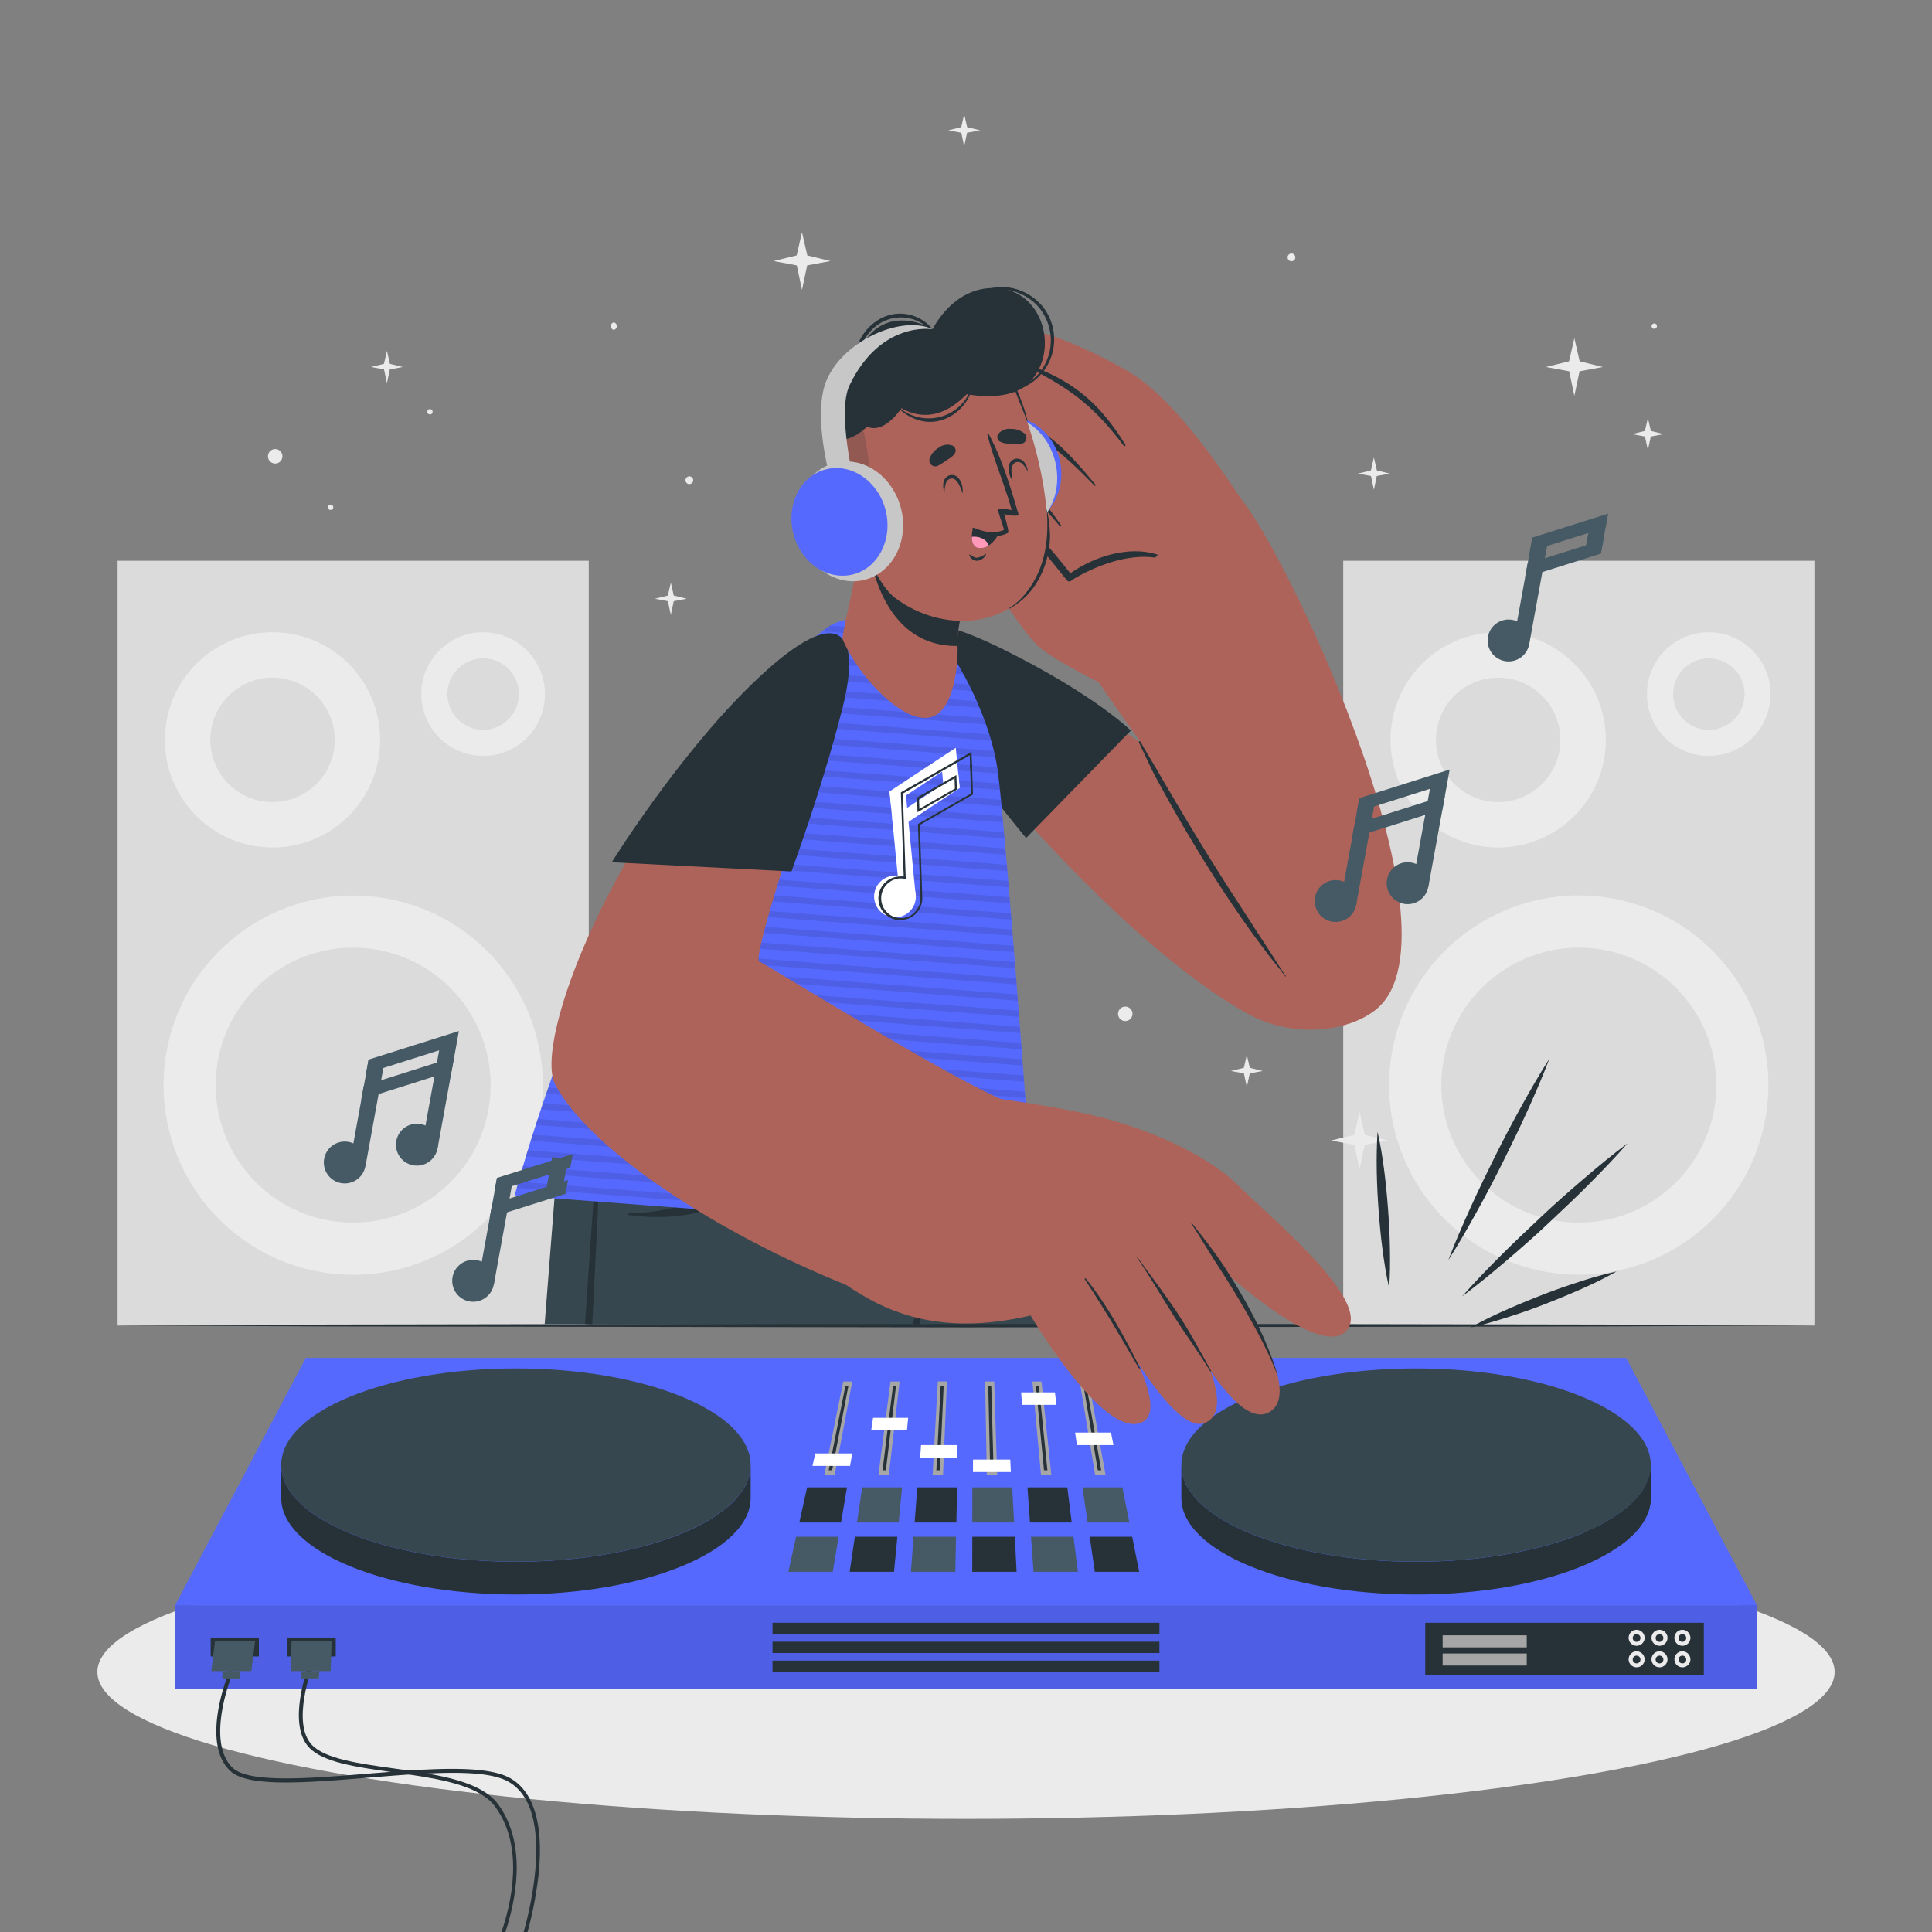 <svg xmlns="http://www.w3.org/2000/svg" viewBox="0 0 500 500"><rect x="0" y="0" width="500" height="500" fill="#808080" stroke="none"/><g id="freepik--background-complete--inject-138"><rect x="30.43" y="145.12" width="121.94" height="197.92" style="fill:#dbdbdb"></rect><circle cx="91.4" cy="280.83" r="49.07" transform="translate(-203 304.21) rotate(-76.51)" style="fill:#ebebeb"></circle><circle cx="91.4" cy="280.83" r="35.58" style="fill:#dbdbdb"></circle><circle cx="70.53" cy="191.48" r="27.86" style="fill:#ebebeb"></circle><circle cx="70.53" cy="191.48" r="16.1" style="fill:#dbdbdb"></circle><circle cx="125.03" cy="179.63" r="16" style="fill:#ebebeb"></circle><circle cx="125.03" cy="179.63" r="9.25" transform="translate(-72.26 274.36) rotate(-80.81)" style="fill:#dbdbdb"></circle><rect x="347.63" y="145.12" width="121.94" height="197.92" style="fill:#dbdbdb"></rect><circle cx="408.6" cy="280.83" r="49.07" transform="translate(39.72 612.12) rotate(-76.43)" style="fill:#ebebeb"></circle><circle cx="408.6" cy="280.83" r="35.58" style="fill:#dbdbdb"></circle><circle cx="387.73" cy="191.48" r="27.86" style="fill:#ebebeb"></circle><circle cx="387.73" cy="191.48" r="16.1" style="fill:#dbdbdb"></circle><circle cx="442.22" cy="179.63" r="16" style="fill:#ebebeb"></circle><circle cx="442.22" cy="179.63" r="9.25" transform="translate(191.88 586.02) rotate(-80.47)" style="fill:#dbdbdb"></circle><polygon points="359.22 295.17 353.2 296.28 351.85 302.63 350.5 296.28 344.48 295.16 350.48 293.7 351.85 287.7 353.22 293.7 359.22 295.17" style="fill:#ebebeb"></polygon><polygon points="414.81 94.98 408.79 96.09 407.44 102.44 406.1 96.09 400.07 94.98 406.07 93.51 407.44 87.52 408.81 93.51 414.81 94.98" style="fill:#ebebeb"></polygon><polygon points="214.92 67.56 208.9 68.68 207.55 75.03 206.21 68.68 200.19 67.56 206.18 66.1 207.55 60.1 208.93 66.1 214.92 67.56" style="fill:#ebebeb"></polygon><polygon points="430.59 112.35 427.22 112.97 426.47 116.52 425.72 112.97 422.35 112.35 425.7 111.53 426.47 108.18 427.24 111.53 430.59 112.35" style="fill:#ebebeb"></polygon><polygon points="104.25 94.98 100.89 95.6 100.14 99.15 99.38 95.6 96.02 94.98 99.37 94.16 100.14 90.81 100.9 94.16 104.25 94.98" style="fill:#ebebeb"></polygon><polygon points="177.72 154.95 174.36 155.58 173.61 159.13 172.85 155.58 169.49 154.95 172.84 154.13 173.61 150.78 174.37 154.13 177.72 154.95" style="fill:#ebebeb"></polygon><polygon points="253.65 33.73 250.28 34.35 249.53 37.9 248.78 34.35 245.41 33.73 248.77 32.91 249.53 29.56 250.3 32.91 253.65 33.73" style="fill:#ebebeb"></polygon><polygon points="326.79 277.17 323.43 277.79 322.68 281.34 321.92 277.79 318.56 277.17 321.91 276.35 322.68 273 323.44 276.35 326.79 277.17" style="fill:#ebebeb"></polygon><polygon points="359.68 122.57 356.31 123.19 355.56 126.74 354.81 123.19 351.44 122.57 354.79 121.75 355.56 118.4 356.33 121.75 359.68 122.57" style="fill:#ebebeb"></polygon><path d="M312,250.9a1,1,0,0,0,0,1.95A1,1,0,0,0,312,250.9Z" style="fill:#ebebeb"></path><path d="M334.23,65.61a1,1,0,0,0,0,2A1,1,0,0,0,334.23,65.61Z" style="fill:#ebebeb"></path><path d="M178.4,123.28a1,1,0,0,0,0,2A1,1,0,0,0,178.4,123.28Z" style="fill:#ebebeb"></path><path d="M158.85,83.43a1,1,0,0,0,0,1.95A1,1,0,0,0,158.85,83.43Z" style="fill:#ebebeb"></path><path d="M428.12,83.71a.69.69,0,0,0,0,1.38A.69.69,0,0,0,428.12,83.71Z" style="fill:#ebebeb"></path><path d="M111.27,105.88a.69.69,0,0,0,0,1.38A.69.69,0,0,0,111.27,105.88Z" style="fill:#ebebeb"></path><path d="M85.56,130.59a.69.69,0,0,0,0,1.38A.69.69,0,0,0,85.56,130.59Z" style="fill:#ebebeb"></path><path d="M291.22,260.51a1.87,1.87,0,0,0,0,3.74A1.87,1.87,0,0,0,291.22,260.51Z" style="fill:#ebebeb"></path><path d="M71.22,116.22a1.87,1.87,0,0,0,0,3.74A1.87,1.87,0,0,0,71.22,116.22Z" style="fill:#ebebeb"></path></g><g id="freepik--Shadow--inject-138"><ellipse cx="250" cy="432.7" rx="224.8" ry="38.02" style="fill:#ebebeb"></ellipse></g><g id="freepik--Table--inject-138"><polygon points="30.43 343.03 85.32 342.79 140.22 342.7 250 342.53 359.78 342.7 414.68 342.79 469.57 343.03 414.68 343.28 359.78 343.37 250 343.53 140.22 343.36 85.32 343.28 30.43 343.03" style="fill:#263238"></polygon></g><g id="freepik--Turntable--inject-138"><polygon points="454.67 415.41 45.33 415.41 79.15 351.42 420.85 351.42 454.67 415.41" style="fill:#5669FF"></polygon><rect x="45.33" y="415.41" width="409.33" height="21.67" style="fill:#5669FF"></rect><rect x="45.33" y="415.41" width="409.33" height="21.67" style="opacity:0.1"></rect><rect x="368.85" y="419.97" width="72.1" height="13.52" style="fill:#263238"></rect><path d="M437.48,423.91a2.07,2.07,0,1,1-2.07-2.12A2.1,2.1,0,0,1,437.48,423.91Z" style="fill:#ebebeb"></path><path d="M436.4,423.91a1,1,0,1,1-1-1A1,1,0,0,1,436.4,423.91Z" style="fill:#263238"></path><path d="M437.48,429.48a2.07,2.07,0,1,1-2.07-2.12A2.1,2.1,0,0,1,437.48,429.48Z" style="fill:#ebebeb"></path><path d="M436.4,429.48a1,1,0,1,1-1-1A1,1,0,0,1,436.4,429.48Z" style="fill:#263238"></path><path d="M431.55,423.91a2.07,2.07,0,1,1-2.06-2.12A2.09,2.09,0,0,1,431.55,423.91Z" style="fill:#ebebeb"></path><path d="M430.48,423.91a1,1,0,1,1-1-1A1,1,0,0,1,430.48,423.91Z" style="fill:#263238"></path><path d="M431.55,429.48a2.07,2.07,0,1,1-2.06-2.12A2.09,2.09,0,0,1,431.55,429.48Z" style="fill:#ebebeb"></path><path d="M430.48,429.48a1,1,0,1,1-1-1A1,1,0,0,1,430.48,429.48Z" style="fill:#263238"></path><path d="M425.63,423.91a2.07,2.07,0,1,1-2.07-2.12A2.1,2.1,0,0,1,425.63,423.91Z" style="fill:#ebebeb"></path><path d="M424.55,423.91a1,1,0,1,1-1-1A1,1,0,0,1,424.55,423.91Z" style="fill:#263238"></path><path d="M425.63,429.48a2.07,2.07,0,1,1-2.07-2.12A2.1,2.1,0,0,1,425.63,429.48Z" style="fill:#ebebeb"></path><path d="M424.55,429.48a1,1,0,1,1-1-1A1,1,0,0,1,424.55,429.48Z" style="fill:#263238"></path><rect x="373.35" y="423.22" width="21.77" height="3.12" style="fill:#a6a6a6"></rect><rect x="373.35" y="427.92" width="21.77" height="3.12" style="fill:#a6a6a6"></rect><rect x="199.93" y="419.97" width="100.13" height="2.93" style="fill:#263238"></rect><rect x="199.93" y="424.87" width="100.13" height="2.93" style="fill:#263238"></rect><rect x="199.93" y="429.77" width="100.13" height="2.93" style="fill:#263238"></rect><rect x="54.52" y="423.79" width="12.48" height="4.9" style="fill:#263238"></rect><rect x="74.41" y="423.79" width="12.48" height="4.9" style="fill:#263238"></rect><path d="M139.47,484.28A95.54,95.54,0,0,1,136.52,500h-1c2-7.07,8-32.45-4.13-39-4.07-2.21-11.94-2.45-21-2-1.53.07-3.1.16-4.69.26-3.48.23-7.07.53-10.62.82-16,1.31-31,2.54-35.54-1.8-7.78-7.48-.43-25.2-.11-26l.9.4c-.08.18-7.4,17.83-.12,24.83,4.2,4,19.75,2.77,34.79,1.53l6-.48c1.6-.12,3.18-.24,4.75-.34,11.09-.73,21.16-.81,26.12,1.88C138,463.43,140.62,471.79,139.47,484.28Z" style="fill:#263238"></path><path d="M130.79,500h-1c2.49-7.31,6-22.08-1.67-32.46-3.74-5.09-12.86-6.92-22.4-8.32l-4-.56-.74-.1c-9-1.27-17.48-2.53-21-6.32-5.75-6.1-.34-20.57-.11-21.19l.91.37c0,.14-5.42,14.48-.1,20.12,3.43,3.65,12.08,4.85,21.22,6.13l3.88.55c1.57.23,3.13.47,4.66.74,8,1.39,15.15,3.44,18.49,8C136.65,477.52,133.32,492.41,130.79,500Z" style="fill:#263238"></path><polygon points="65.05 432.48 54.68 432.48 55.65 424.65 66.03 424.65 65.05 432.48" style="fill:#455a64"></polygon><rect x="57.55" y="432.48" width="4.62" height="1.9" style="fill:#455a64"></rect><polygon points="85.56 432.48 75.18 432.48 75.47 424.65 85.84 424.65 85.56 432.48" style="fill:#455a64"></polygon><polygon points="82.48 434.38 77.86 434.38 78.06 432.48 82.68 432.48 82.48 434.38" style="fill:#455a64"></polygon><path d="M188.83,379.31a11.87,11.87,0,0,1-3,7.44,25.22,25.22,0,0,1-6.11,5.22,57.49,57.49,0,0,1-14.68,6.31,113.42,113.42,0,0,1-31.57,4.14A115.27,115.27,0,0,1,102,398.25,57.94,57.94,0,0,1,87.27,392a25.27,25.27,0,0,1-6.13-5.21,10.87,10.87,0,0,1,0-14.93,25.28,25.28,0,0,1,6.12-5.23,57.22,57.22,0,0,1,14.7-6.31,115.81,115.81,0,0,1,31.58-4.13,114.26,114.26,0,0,1,31.58,4.16,57.82,57.82,0,0,1,14.68,6.32,25.17,25.17,0,0,1,6.1,5.22A11.87,11.87,0,0,1,188.83,379.31Zm0,0a11.81,11.81,0,0,0-3-7.4,25.24,25.24,0,0,0-6.11-5.18,57.44,57.44,0,0,0-14.68-6.24,101.25,101.25,0,0,0-15.63-3.11,134,134,0,0,0-15.9-1,115.74,115.74,0,0,0-31.52,4.1,58,58,0,0,0-14.66,6.25A25,25,0,0,0,81.25,372a10.73,10.73,0,0,0,0,14.74,25.26,25.26,0,0,0,6.09,5.2A56.35,56.35,0,0,0,102,398.16a115.53,115.53,0,0,0,31.54,4.08,134,134,0,0,0,15.9-1,101.61,101.61,0,0,0,15.64-3.11,57.52,57.52,0,0,0,14.67-6.24,25.29,25.29,0,0,0,6.11-5.19A11.81,11.81,0,0,0,188.8,379.31Z" style="fill:#455a64"></path><path d="M82.18,378.35a10.39,10.39,0,0,1,2.89-6.73A24.62,24.62,0,0,1,90.85,367a57,57,0,0,1,13.63-5.47,111.15,111.15,0,0,1,29-3.58,113.34,113.34,0,0,1,29,3.61A58.15,58.15,0,0,1,176.2,367a24.58,24.58,0,0,1,5.8,4.57,9.32,9.32,0,0,1,0,13.53,24.5,24.5,0,0,1-5.8,4.6,56.24,56.24,0,0,1-13.64,5.46,113.51,113.51,0,0,1-29.06,3.57,111.61,111.61,0,0,1-29-3.61,56.6,56.6,0,0,1-13.63-5.47,24.57,24.57,0,0,1-5.78-4.58A10.42,10.42,0,0,1,82.18,378.35Zm0,0a10.28,10.28,0,0,0,2.9,6.7,24.3,24.3,0,0,0,5.79,4.55A56.14,56.14,0,0,0,104.52,395a114.78,114.78,0,0,0,29,3.51,113,113,0,0,0,29-3.54,57,57,0,0,0,13.6-5.41,24.41,24.41,0,0,0,5.77-4.54,9.15,9.15,0,0,0,0-13.33,24.69,24.69,0,0,0-5.76-4.57,55.94,55.94,0,0,0-13.61-5.43,113.59,113.59,0,0,0-29-3.51,115.85,115.85,0,0,0-29,3.53,56.67,56.67,0,0,0-13.61,5.4,24.56,24.56,0,0,0-5.79,4.55A10.28,10.28,0,0,0,82.21,378.35Z" style="fill:#455a64"></path><path d="M181.46,377.93a9.17,9.17,0,0,1-2.83,6.14,23.59,23.59,0,0,1-5.49,4.06,55.81,55.81,0,0,1-12.71,4.81,109,109,0,0,1-26.91,3.13,111.35,111.35,0,0,1-26.9-3.16,57.09,57.09,0,0,1-12.72-4.77,23.62,23.62,0,0,1-5.51-4,8.12,8.12,0,0,1,0-12.36,23.44,23.44,0,0,1,5.5-4.06,55.47,55.47,0,0,1,12.73-4.8,111.39,111.39,0,0,1,26.91-3.12,109.42,109.42,0,0,1,26.91,3.16,55.81,55.81,0,0,1,12.71,4.81,23.38,23.38,0,0,1,5.49,4.06A9.17,9.17,0,0,1,181.46,377.93Zm0,0a9.06,9.06,0,0,0-2.84-6.1,23.26,23.26,0,0,0-5.49-4,55.58,55.58,0,0,0-12.71-4.73A113.55,113.55,0,0,0,133.52,360a111.52,111.52,0,0,0-26.86,3.09A56.61,56.61,0,0,0,94,367.85a23.39,23.39,0,0,0-5.47,4,8,8,0,0,0,0,12.14,23.47,23.47,0,0,0,5.47,4,54.62,54.62,0,0,0,12.69,4.77,111.15,111.15,0,0,0,26.88,3.06,114.24,114.24,0,0,0,26.88-3.08,56.18,56.18,0,0,0,12.7-4.74,23.5,23.5,0,0,0,5.49-4A9.11,9.11,0,0,0,181.43,377.93Z" style="fill:#455a64"></path><path d="M89.77,377.28a7.73,7.73,0,0,1,2.74-5.44,21.79,21.79,0,0,1,5.1-3.47,54,54,0,0,1,11.58-4.07,104.85,104.85,0,0,1,24.33-2.64,107.18,107.18,0,0,1,24.34,2.67,55,55,0,0,1,11.58,4,21.82,21.82,0,0,1,5.12,3.45,7.84,7.84,0,0,1,2.78,5.47,6.21,6.21,0,0,1-.83,3,10.93,10.93,0,0,1-1.93,2.45,21.9,21.9,0,0,1-5.12,3.47,53,53,0,0,1-11.59,4.06,108.44,108.44,0,0,1-24.35,2.63,105.51,105.51,0,0,1-24.34-2.67,53.57,53.57,0,0,1-11.57-4.07,21.79,21.79,0,0,1-5.1-3.47A7.72,7.72,0,0,1,89.77,377.28Zm0,0a7.74,7.74,0,0,0,2.76,5.39,21.57,21.57,0,0,0,5.09,3.43,53.45,53.45,0,0,0,11.58,4,109.77,109.77,0,0,0,24.3,2.57,107.34,107.34,0,0,0,24.3-2.6,54.62,54.62,0,0,0,11.56-4,21.78,21.78,0,0,0,5.08-3.42,6.65,6.65,0,0,0,0-10.73,21.76,21.76,0,0,0-5.08-3.44,52.08,52.08,0,0,0-11.57-4,107.4,107.4,0,0,0-24.31-2.57,110.93,110.93,0,0,0-24.3,2.59,53.48,53.48,0,0,0-11.58,4,21.83,21.83,0,0,0-5.1,3.43A7.77,7.77,0,0,0,89.79,377.28Z" style="fill:#455a64"></path><path d="M172,377.28a6.84,6.84,0,0,1-2.41,4.78,18.84,18.84,0,0,1-4.48,3,46.84,46.84,0,0,1-10.18,3.58A91.65,91.65,0,0,1,133.52,391a94.34,94.34,0,0,1-21.38-2.35A48.67,48.67,0,0,1,102,385.11a19.12,19.12,0,0,1-4.5-3,6,6,0,0,1,0-9.63,18.94,18.94,0,0,1,4.49-3.05,46.55,46.55,0,0,1,10.19-3.57,94.61,94.61,0,0,1,21.4-2.32,92.69,92.69,0,0,1,21.39,2.35,47.4,47.4,0,0,1,10.18,3.59,18.84,18.84,0,0,1,4.48,3A6.85,6.85,0,0,1,172,377.28Zm0,0a6.81,6.81,0,0,0-2.42-4.75,19.33,19.33,0,0,0-4.48-3A46.9,46.9,0,0,0,154.88,366a97.06,97.06,0,0,0-21.36-2.25,94.15,94.15,0,0,0-21.35,2.29A47.49,47.49,0,0,0,102,369.57a19.06,19.06,0,0,0-4.47,3,5.82,5.82,0,0,0,0,9.41,18.78,18.78,0,0,0,4.46,3,45.71,45.71,0,0,0,10.16,3.55,94.71,94.71,0,0,0,21.36,2.25,97.7,97.7,0,0,0,21.36-2.28A46.9,46.9,0,0,0,165.05,385a19.33,19.33,0,0,0,4.48-3A6.77,6.77,0,0,0,172,377.28Z" style="fill:#455a64"></path><path d="M99.81,376.93a6,6,0,0,1,2.1-4.2,17.15,17.15,0,0,1,3.93-2.67,41,41,0,0,1,8.93-3.14,80,80,0,0,1,18.75-2.05,83.28,83.28,0,0,1,18.75,2.07,43.06,43.06,0,0,1,8.94,3.11,16.55,16.55,0,0,1,3.94,2.66,5.25,5.25,0,0,1,0,8.46,16.93,16.93,0,0,1-3.94,2.68,41.26,41.26,0,0,1-8.94,3.13,83.47,83.47,0,0,1-18.77,2A81.17,81.17,0,0,1,114.76,387a42.24,42.24,0,0,1-8.92-3.15,16.88,16.88,0,0,1-3.93-2.68A6,6,0,0,1,99.81,376.93Zm0,0a5.94,5.94,0,0,0,2.12,4.15,16.71,16.71,0,0,0,3.93,2.64,40.92,40.92,0,0,0,8.92,3.07,85.42,85.42,0,0,0,18.72,2,83.53,83.53,0,0,0,18.72-2,41.9,41.9,0,0,0,8.9-3.09,16.42,16.42,0,0,0,3.92-2.63,5.1,5.1,0,0,0,0-8.24,16.57,16.57,0,0,0-3.91-2.66,40.26,40.26,0,0,0-8.91-3.11,83.65,83.65,0,0,0-18.73-2,86.67,86.67,0,0,0-18.72,2,41,41,0,0,0-8.92,3.08,16.67,16.67,0,0,0-3.93,2.63A6,6,0,0,0,99.83,376.93Z" style="fill:#455a64"></path><path d="M133.55,375.6,92.11,360.91a99.63,99.63,0,0,1,20.61-5.2Z" style="fill:#fff;opacity:0.1"></path><path d="M133.55,375.6l-59.14-2.17a20.15,20.15,0,0,1,4.87-5.49Z" style="fill:#fff;opacity:0.2"></path><path d="M191,387.29c-4.32,5.18-12.67,9.59-23.5,12.6h0L133.55,375.6Z" style="fill:#fff;opacity:0.1"></path><ellipse cx="133.52" cy="376.46" rx="24.81" ry="10.62" style="fill:#5669FF"></ellipse><path d="M135.44,376.46h-3.83v-4.55a1.92,1.92,0,0,1,1.91-1.92h0a1.92,1.92,0,0,1,1.92,1.92Z" style="fill:#ebebeb"></path><path d="M421.77,379.31a11.86,11.86,0,0,1-2.94,7.44,25.22,25.22,0,0,1-6.11,5.22A57.64,57.64,0,0,1,398,398.28a113.42,113.42,0,0,1-31.57,4.14,115.27,115.27,0,0,1-31.56-4.17,58.16,58.16,0,0,1-14.7-6.27,25.66,25.66,0,0,1-6.13-5.21,10.88,10.88,0,0,1,0-14.93,25.09,25.09,0,0,1,6.12-5.23,56.92,56.92,0,0,1,14.7-6.31,115.81,115.81,0,0,1,31.58-4.13A114.19,114.19,0,0,1,398,360.33a57.51,57.51,0,0,1,14.68,6.32,25.22,25.22,0,0,1,6.11,5.22A11.86,11.86,0,0,1,421.77,379.31Zm0,0a11.81,11.81,0,0,0-3-7.4,25.24,25.24,0,0,0-6.11-5.18A57.59,57.59,0,0,0,398,360.49a101.72,101.72,0,0,0-15.63-3.11,134.1,134.1,0,0,0-15.9-1,115.74,115.74,0,0,0-31.52,4.1,58,58,0,0,0-14.66,6.25A25,25,0,0,0,314.2,372a10.71,10.71,0,0,0,0,14.74,25.26,25.26,0,0,0,6.09,5.2,56.07,56.07,0,0,0,14.66,6.27,115.48,115.48,0,0,0,31.54,4.08,134.13,134.13,0,0,0,15.9-1A101.25,101.25,0,0,0,398,398.14a57.44,57.44,0,0,0,14.68-6.24,25.29,25.29,0,0,0,6.11-5.19A11.81,11.81,0,0,0,421.75,379.31Z" style="fill:#455a64"></path><path d="M315.13,378.35a10.34,10.34,0,0,1,2.89-6.73A24.62,24.62,0,0,1,323.8,367a57,57,0,0,1,13.63-5.47,111.15,111.15,0,0,1,29-3.58,113.34,113.34,0,0,1,29,3.61A57.91,57.91,0,0,1,409.14,367a24.43,24.43,0,0,1,5.81,4.57,9.31,9.31,0,0,1,0,13.53,24.45,24.45,0,0,1-5.79,4.6,56.4,56.4,0,0,1-13.64,5.46,113.57,113.57,0,0,1-29.06,3.57,111.73,111.73,0,0,1-29.05-3.61,56.69,56.69,0,0,1-13.62-5.47,24.57,24.57,0,0,1-5.78-4.58A10.37,10.37,0,0,1,315.13,378.35Zm0,0a10.34,10.34,0,0,0,2.91,6.7,24.45,24.45,0,0,0,5.78,4.55A56.46,56.46,0,0,0,337.46,395a114.92,114.92,0,0,0,29,3.51,113,113,0,0,0,29-3.54,57,57,0,0,0,13.6-5.41,24.41,24.41,0,0,0,5.77-4.54,9.17,9.17,0,0,0,0-13.33,24.53,24.53,0,0,0-5.77-4.57,55.71,55.71,0,0,0-13.6-5.43,113.59,113.59,0,0,0-29-3.51,115.85,115.85,0,0,0-29,3.53,56.9,56.9,0,0,0-13.62,5.4,24.71,24.71,0,0,0-5.78,4.55A10.34,10.34,0,0,0,315.15,378.35Z" style="fill:#455a64"></path><path d="M414.4,377.93a9.08,9.08,0,0,1-2.83,6.14,23.18,23.18,0,0,1-5.49,4.06,55.73,55.73,0,0,1-12.7,4.81,109,109,0,0,1-26.91,3.13,111.35,111.35,0,0,1-26.9-3.16,56.9,56.9,0,0,1-12.72-4.77,23.41,23.41,0,0,1-5.51-4,8.12,8.12,0,0,1,0-12.36,23.44,23.44,0,0,1,5.5-4.06,55.57,55.57,0,0,1,12.72-4.8,111.53,111.53,0,0,1,26.92-3.12,109.48,109.48,0,0,1,26.91,3.16,55.56,55.56,0,0,1,12.7,4.81,23.18,23.18,0,0,1,5.49,4.06A9.08,9.08,0,0,1,414.4,377.93Zm0,0a9.06,9.06,0,0,0-2.84-6.1,23.32,23.32,0,0,0-5.5-4,55.33,55.33,0,0,0-12.7-4.73A113.55,113.55,0,0,0,366.47,360a111.4,111.4,0,0,0-26.86,3.09,56.43,56.43,0,0,0-12.69,4.75,23.19,23.19,0,0,0-5.47,4,7.94,7.94,0,0,0,0,12.14,23.27,23.27,0,0,0,5.47,4,54.45,54.45,0,0,0,12.69,4.77,111.15,111.15,0,0,0,26.88,3.06,114.1,114.1,0,0,0,26.87-3.08,56.08,56.08,0,0,0,12.71-4.74,23.71,23.71,0,0,0,5.49-4A9.11,9.11,0,0,0,414.38,377.93Z" style="fill:#455a64"></path><path d="M322.72,377.28a7.73,7.73,0,0,1,2.74-5.44,21.73,21.73,0,0,1,5.09-3.47,54.39,54.39,0,0,1,11.58-4.07,104.94,104.94,0,0,1,24.34-2.64,107.1,107.1,0,0,1,24.33,2.67,54.91,54.91,0,0,1,11.59,4,21.82,21.82,0,0,1,5.12,3.45,7.87,7.87,0,0,1,2.78,5.47,6.32,6.32,0,0,1-.83,3,10.69,10.69,0,0,1-1.94,2.45,21.84,21.84,0,0,1-5.11,3.47,53.36,53.36,0,0,1-11.59,4.06,108.44,108.44,0,0,1-24.35,2.63,105.51,105.51,0,0,1-24.34-2.67,53.65,53.65,0,0,1-11.58-4.07,21.73,21.73,0,0,1-5.09-3.47A7.72,7.72,0,0,1,322.72,377.28Zm0,0a7.76,7.76,0,0,0,2.75,5.39,21.63,21.63,0,0,0,5.1,3.43,53.45,53.45,0,0,0,11.58,4,109.7,109.7,0,0,0,24.3,2.57,107.34,107.34,0,0,0,24.3-2.6,54.62,54.62,0,0,0,11.56-4,22,22,0,0,0,5.08-3.42,6.64,6.64,0,0,0,0-10.73,21.49,21.49,0,0,0-5.07-3.44,52.43,52.43,0,0,0-11.57-4,107.46,107.46,0,0,0-24.31-2.57,111,111,0,0,0-24.31,2.59,53.4,53.4,0,0,0-11.57,4,21.63,21.63,0,0,0-5.1,3.43A7.73,7.73,0,0,0,322.74,377.28Z" style="fill:#455a64"></path><path d="M404.92,377.28a6.8,6.8,0,0,1-2.4,4.78,19,19,0,0,1-4.48,3,46.84,46.84,0,0,1-10.18,3.58A91.65,91.65,0,0,1,366.47,391a94.34,94.34,0,0,1-21.38-2.35,48.67,48.67,0,0,1-10.19-3.55,19.12,19.12,0,0,1-4.5-3,6,6,0,0,1,0-9.63,19.2,19.2,0,0,1,4.5-3.05,46.37,46.37,0,0,1,10.19-3.57,94.55,94.55,0,0,1,21.4-2.32,92.75,92.75,0,0,1,21.39,2.35A47.4,47.4,0,0,1,398,369.45a18.84,18.84,0,0,1,4.48,3A6.8,6.8,0,0,1,404.92,377.28Zm0,0a6.81,6.81,0,0,0-2.42-4.75,19.33,19.33,0,0,0-4.48-3A47.08,47.08,0,0,0,387.83,366a97.06,97.06,0,0,0-21.36-2.25,94,94,0,0,0-21.35,2.29A47.3,47.3,0,0,0,335,369.57a19.06,19.06,0,0,0-4.47,3,5.83,5.83,0,0,0,0,9.41,18.84,18.84,0,0,0,4.47,3,45.71,45.71,0,0,0,10.16,3.55,94.71,94.71,0,0,0,21.36,2.25,97.7,97.7,0,0,0,21.36-2.28A47.08,47.08,0,0,0,398,385a19.33,19.33,0,0,0,4.48-3A6.81,6.81,0,0,0,404.9,377.28Z" style="fill:#455a64"></path><path d="M332.75,376.93a6,6,0,0,1,2.11-4.2,17.15,17.15,0,0,1,3.93-2.67,41.13,41.13,0,0,1,8.92-3.14,80,80,0,0,1,18.76-2.05,83.28,83.28,0,0,1,18.75,2.07,42.78,42.78,0,0,1,8.93,3.11,16.41,16.41,0,0,1,4,2.66,6,6,0,0,1,2.15,4.22,6.11,6.11,0,0,1-2.13,4.24,16.78,16.78,0,0,1-3.95,2.68,41.18,41.18,0,0,1-8.93,3.13,83.47,83.47,0,0,1-18.77,2A81.11,81.11,0,0,1,347.71,387a42.24,42.24,0,0,1-8.92-3.15,16.88,16.88,0,0,1-3.93-2.68A6,6,0,0,1,332.75,376.93Zm0,0a5.9,5.9,0,0,0,2.12,4.15,16.51,16.51,0,0,0,3.93,2.64,40.92,40.92,0,0,0,8.92,3.07,85.42,85.42,0,0,0,18.72,2,83.6,83.6,0,0,0,18.72-2,41.9,41.9,0,0,0,8.9-3.09A16.36,16.36,0,0,0,398,381a5.85,5.85,0,0,0,2.1-4.11A5.93,5.93,0,0,0,398,372.8a17,17,0,0,0-3.91-2.66A40.26,40.26,0,0,0,385.2,367a83.71,83.71,0,0,0-18.73-2,86.61,86.61,0,0,0-18.72,2,41,41,0,0,0-8.92,3.08,16.47,16.47,0,0,0-3.93,2.63A5.94,5.94,0,0,0,332.78,376.93Z" style="fill:#455a64"></path><path d="M366.48,374.44l-59,10.66,0-.07a3.47,3.47,0,0,1-.21-.37c-.18-.33-.35-.66-.5-1a11.75,11.75,0,0,1-.67-2c0-.16-.08-.32-.11-.49a1.16,1.16,0,0,1,0-.18c0-.15,0-.29-.06-.44a9.8,9.8,0,0,1-.09-1.33v0c0-3.35,1.6-6.54,4.5-9.46Z" style="fill:#fff;opacity:0.1"></path><path d="M368.38,376.46l42.33,19.83c-.47.21-1,.42-1.46.62l-1.34.53-1.28.48c-.5.18-1,.36-1.52.53l-.68.23-1.07.34-.54.17c-.88.27-1.78.53-2.68.78l-1.68.44h0Z" style="fill:#fff;opacity:0.1"></path><path d="M391.84,401.88l-1.72.31-1.38.23-.89.14-1.36.2h0l-20-28.32Z" style="fill:#fff;opacity:0.2"></path><path d="M422.31,369.34l-52.39,3.89c.87-.8,20.68-8.62,33.84-13.77C411.82,362.05,418.24,365.44,422.31,369.34Z" style="fill:#fff;opacity:0.1"></path><ellipse cx="366.47" cy="376.46" rx="24.81" ry="10.62" style="fill:#5669FF"></ellipse><path d="M368.38,376.46h-3.82v-4.55a1.91,1.91,0,0,1,1.91-1.92h0a1.91,1.91,0,0,1,1.91,1.92Z" style="fill:#ebebeb"></path><polygon points="215.51 406.79 204.03 406.79 206.04 397.7 217.04 397.7 215.51 406.79" style="fill:#455a64"></polygon><polygon points="231.37 406.79 219.89 406.79 221.24 397.7 232.24 397.7 231.37 406.79" style="fill:#263238"></polygon><polygon points="247.23 406.79 235.75 406.79 236.43 397.7 247.43 397.7 247.23 406.79" style="fill:#455a64"></polygon><polygon points="263.1 406.79 251.62 406.79 251.63 397.7 262.63 397.7 263.1 406.79" style="fill:#263238"></polygon><polygon points="278.96 406.79 267.48 406.79 266.82 397.7 277.82 397.7 278.96 406.79" style="fill:#455a64"></polygon><polygon points="294.82 406.79 283.34 406.79 282.02 397.7 293.01 397.7 294.82 406.79" style="fill:#263238"></polygon><polygon points="217.66 394.03 206.86 394.03 208.88 384.94 219.2 384.94 217.66 394.03" style="fill:#263238"></polygon><polygon points="232.59 394.03 221.79 394.03 223.14 384.94 233.45 384.94 232.59 394.03" style="fill:#455a64"></polygon><polygon points="247.51 394.03 236.71 394.03 237.39 384.94 247.71 384.94 247.51 394.03" style="fill:#263238"></polygon><polygon points="262.44 394.03 251.63 394.03 251.65 384.94 261.97 384.94 262.44 394.03" style="fill:#455a64"></polygon><polygon points="277.36 394.03 266.56 394.03 265.9 384.94 276.22 384.94 277.36 394.03" style="fill:#263238"></polygon><polygon points="292.28 394.03 281.48 394.03 280.16 384.94 290.48 384.94 292.28 394.03" style="fill:#455a64"></polygon><polygon points="216.04 381.64 213.35 381.64 218.23 357.53 220.57 357.53 216.04 381.64" style="fill:#a6a6a6"></polygon><polygon points="215.35 380.51 214.47 380.51 218.79 358.66 219.57 358.66 215.35 380.51" style="fill:#263238"></polygon><polygon points="220 379.38 210.27 379.38 210.99 376.15 220.54 376.15 220 379.38" style="fill:#fff"></polygon><polygon points="230.04 381.64 227.35 381.64 230.46 357.53 232.81 357.53 230.04 381.64" style="fill:#a6a6a6"></polygon><polygon points="229.27 380.51 228.4 380.51 231.11 358.66 231.89 358.66 229.27 380.51" style="fill:#263238"></polygon><polygon points="234.72 370.17 225.47 370.17 225.95 366.94 235.03 366.94 234.72 370.17" style="fill:#fff"></polygon><polygon points="244.06 381.62 241.37 381.62 242.71 357.52 245.06 357.52 244.06 381.62" style="fill:#a6a6a6"></polygon><polygon points="243.21 380.5 242.33 380.5 243.44 358.64 244.22 358.64 243.21 380.5" style="fill:#263238"></polygon><polygon points="247.74 377.22 238.13 377.22 238.37 373.99 247.81 373.99 247.74 377.22" style="fill:#fff"></polygon><polygon points="258.07 381.64 255.38 381.64 254.95 357.53 257.3 357.53 258.07 381.64" style="fill:#a6a6a6"></polygon><polygon points="257.14 380.51 256.26 380.51 255.76 358.66 256.54 358.66 257.14 380.51" style="fill:#263238"></polygon><polygon points="261.61 380.96 251.81 380.96 251.81 377.73 261.45 377.73 261.61 380.96" style="fill:#fff"></polygon><polygon points="272.08 381.64 269.4 381.64 267.19 357.53 269.54 357.53 272.08 381.64" style="fill:#a6a6a6"></polygon><polygon points="271.07 380.51 270.19 380.51 268.09 358.66 268.86 358.66 271.07 380.51" style="fill:#263238"></polygon><polygon points="273.41 363.58 264.51 363.58 264.27 360.35 273.01 360.35 273.41 363.58" style="fill:#fff"></polygon><polygon points="286.1 381.64 283.41 381.64 279.43 357.53 281.78 357.53 286.1 381.64" style="fill:#a6a6a6"></polygon><polygon points="285 380.51 284.12 380.51 280.41 358.66 281.19 358.66 285 380.51" style="fill:#263238"></polygon><polygon points="288.16 373.99 278.71 373.99 278.24 370.75 287.52 370.75 288.16 373.99" style="fill:#fff"></polygon><path d="M194.27,379.18v8.47c0,13.79-27.19,25-60.75,25s-60.74-11.18-60.74-25v-8.47c0,13.79,27.2,25,60.74,25S194.27,393,194.27,379.18Z" style="fill:#263238"></path><path d="M133.53,404.15c-33.55,0-60.75-11.17-60.75-25s27.2-25,60.75-25,60.74,11.18,60.74,25S167.07,404.15,133.53,404.15Z" style="fill:#37474f"></path><path d="M427.22,379.18v8.47c0,13.79-27.2,25-60.75,25s-60.74-11.18-60.74-25v-8.47c0,13.79,27.2,25,60.74,25S427.22,393,427.22,379.18Z" style="fill:#263238"></path><path d="M366.47,404.15c-33.55,0-60.74-11.17-60.74-25s27.19-25,60.74-25,60.75,11.18,60.75,25S400,404.15,366.47,404.15Z" style="fill:#37474f"></path><path d="M427.22,379.19v8.46c0,4.56-3,8.85-8.2,12.53l-8.31-3.89c.58-.25,1.14-.51,1.69-.77l.74-.35a40.09,40.09,0,0,0,7.43-4.62l.65-.54c.22-.18.43-.36.63-.55l.59-.56c.31-.29.6-.59.88-.9l.41-.46c.1-.11.2-.23.29-.35s.26-.31.38-.47.35-.47.51-.7.26-.38.38-.58l0,0,.34-.59c.11-.2.22-.4.32-.61a4.9,4.9,0,0,0,.24-.52,4.24,4.24,0,0,0,.29-.71c.08-.2.15-.41.22-.62s.1-.32.14-.48A10.62,10.62,0,0,0,427.22,379.19Z" style="fill:#263238"></path></g><g id="freepik--Character--inject-138"><path d="M271.59,342.67H192.68c-.65-2.54-1.28-5-1.91-7.5-.72-2.83-1.43-5.59-2.11-8.28-.15-.6-.31-1.2-.46-1.79q-.78-3.09-1.53-6c-.3-1.19-.6-2.36-.89-3.52s-.6-2.34-.89-3.47c-.08-.3-.15-.6-.23-.89l-.24-1c-.1-.4-.2-.78-.3-1.17h0c-.11-.41-.21-.81-.31-1.21-.2-.76-.39-1.51-.57-2.24-.28-1.08-.55-2.14-.81-3.17-.11-.45-.23-.9-.34-1.34-.19-.72-.37-1.42-.54-2.11-.12-.46-.23-.91-.34-1.35q-.71-2.72-1.3-5.1c-.11-.42-.21-.83-.32-1.23-.17-.69-.34-1.35-.5-2q-.17-.6-.3-1.17c-.35-1.36-.67-2.6-.94-3.69-.08-.29-.15-.57-.22-.84-.18-.72-.35-1.36-.49-1.93-.06-.23-.11-.45-.17-.65l-.16-.63c0-.14-.07-.28-.1-.4l-.14-.54q0-.13-.06-.24l-.18-.71h76.81s2.53,8.72,6.58,22.78c.82,2.86,1.71,5.95,2.66,9.23C265.07,319.89,268.21,330.83,271.59,342.67Z" style="fill:#37474f"></path><path d="M205.6,342.67h-2q-4.38-18.14-8.49-36.33-1-4.43-2-8.86l-.18-.83a.12.12,0,0,1,.23-.06c0,.09.05.18.08.27q1.33,4.75,2.65,9.53Q201,324.48,205.6,342.67Z" style="fill:#263238"></path><path d="M250.65,278.51l-3.39,17-2.78,13.92-4.73,23.72-.49,2.43-.81,4.05-.61,3.07H192.67c-.64-2.55-1.28-5.05-1.9-7.5-.72-2.83-1.43-5.59-2.11-8.28-.15-.6-.31-1.2-.46-1.79q-.78-3.09-1.53-6c-.3-1.19-.6-2.36-.89-3.52s-.6-2.34-.89-3.47c-.08-.3-.15-.6-.23-.89l-.24-1c-.1-.4-.2-.78-.3-1.17h0c-.11-.41-.21-.81-.31-1.21-.2-.76-.39-1.51-.57-2.24-.28-1.08-.55-2.14-.81-3.17-.12-.46-.23-.9-.34-1.34-.19-.72-.37-1.42-.54-2.11-.12-.46-.23-.91-.34-1.35q-.71-2.72-1.3-5.1c-.11-.42-.21-.83-.32-1.23-.17-.69-.34-1.35-.5-2q-.17-.6-.3-1.17c-.35-1.36-.67-2.6-.94-3.69-.08-.29-.15-.57-.22-.84-.18-.72-.35-1.36-.49-1.93-.06-.23-.11-.45-.17-.65l-.16-.63c0-.14-.07-.28-.1-.4l-.14-.54q0-.13-.06-.24l-.18-.71Z" style="fill:#263238"></path><path d="M250.66,278.48v0c0,.42-.32,5-1.06,12-.21,2-.46,4.28-.75,6.68-.45,3.79-1,8-1.7,12.39-1.18,7.71-2.72,16.12-4.72,24.34-.71,3-1.49,5.89-2.32,8.76l-99.15,0c1.17-15.11,2.24-28.78,3.09-39.55C145.24,288,146,278.51,146,278.51l89.94,0Z" style="fill:#37474f"></path><path d="M250.45,287.59c-.11,3.55-.26,7.09-.49,10.62-.24,3.83-.59,7.65-1.09,11.47,0,.14,0,.28-.05.42q-.7,5.37-1.61,10.71c-.57,3.32-1,6.9-2.46,10a9.75,9.75,0,0,1-2.32,3.13,6.85,6.85,0,0,1-3.17,1.64,3.83,3.83,0,0,1-.59.1h-.17a.22.22,0,0,1,.11.21c0,1.19,0,2.4-.14,3.58,0,.05,0,.1,0,.15-.12,1-.31,2-.5,3.07h-1.7s0,0,0-.06c.3-1.12.55-2.25.83-3.38s.68-2.28,1-3.45a.23.23,0,0,1,.08-.11,5.29,5.29,0,0,1-5.12-3.21,9.19,9.19,0,0,1-.08-4.66c.31-2,.61-4.06.92-6.09.58-3.73,1.33-7.42,2-11.13l.3-1.69c1.33-7.55,2.72-15.1,4.39-22.58.06-.31.13-.62.2-.93s.38-.15.36.05c-.05.5-.1,1-.16,1.51q-.44,4.31-1,8.58c-.48,3.35-.81,6.72-1.28,10.07-.16,1.14-.32,2.28-.49,3.42-.77,5.51-1.57,11-2.51,16.51-.44,2.55-2,7.12,1.64,7.91a3.74,3.74,0,0,0,2.49-.31,7.82,7.82,0,0,0,3.41-4.31,57.21,57.21,0,0,0,2-9.18q.9-5,1.6-10.09h0q.9-6.31,1.88-12.61.49-3.21,1-6.42l.48-3C250.12,287.32,250.45,287.38,250.45,287.59Z" style="fill:#263238"></path><path d="M162.7,314a50.12,50.12,0,0,0,12.24-1.65c1.84-.47,3.66-1.06,5.47-1.65a14.23,14.23,0,0,0,4.93-2.48c2.78-2.4,4.08-6.17,5.29-9.53a90.47,90.47,0,0,0,3.2-11.57c0-.19.33-.13.33.06a44.49,44.49,0,0,1-1.66,13.13c-1,3.63-2.34,7.67-5.27,10.21s-7.27,3.62-11.21,4.1a51.73,51.73,0,0,1-13.33-.18A.22.22,0,0,1,162.7,314Z" style="fill:#263238"></path><path d="M155.84,287.19q-.33,8.32-.7,16.66-.85,19.41-1.87,38.82h-1.86q1.28-19.46,2.69-38.88.61-8.31,1.26-16.61A.24.24,0,0,1,155.84,287.19Z" style="fill:#263238"></path><path d="M322.82,131.58c-2.09-2.88-16.33-26.18-29.47-34.59-7-4.46-27.49-14.56-30.73-10.66-3,3.56,2,7.7,2,7.7s-9.22-4.36-13.27.63S256,106.22,256,106.22s-9.79-3.79-13.48,1.47,6.17,10.41,6.17,10.41-8.79-3.89-10,1.73c-1.46,6.76,15.55,12.1,22.27,18.32,1.53,1.41,28.87,30.81,28.87,30.81Z" style="fill:#ad6359"></path><path d="M248.68,118.47c12.5,4,17.29,7.85,25.62,17.71.16.19.48,0,.33-.22-7.28-10.4-12.57-16.15-25.79-18.1C248.19,117.76,248.08,118.28,248.68,118.47Z" style="fill:#263238"></path><path d="M255.94,106.6c12.63,5.24,17.86,9.41,27.34,19.1.14.14.38-.08.26-.23C275,115.19,269.61,109.58,256.31,106,255.7,105.84,255.36,106.36,255.94,106.6Z" style="fill:#263238"></path><path d="M265.05,94.52c11.86,6,17.79,10.28,25.79,20.87a.25.25,0,0,0,.41-.27c-7.11-11.59-14.47-17.05-26-21C264.48,93.91,264.3,94.14,265.05,94.52Z" style="fill:#263238"></path><path d="M290.37,179.53s-14.87-7-20.72-11.5-21.5-29.35-16.32-33c6.68-4.75,18.53,7.81,23.53,14.72,0,0,15.44-11,25.9-3.84S290.37,179.53,290.37,179.53Z" style="fill:#ad6359"></path><path d="M255.59,134.29c9.22.06,15.2,9.56,20.55,15.9a.77.77,0,0,0,1.25-.06c6.78-4.18,17.56-8.11,25.27-4.76a.19.19,0,0,0,.18-.34c-7.78-4.71-18.69-1.72-25.82,3.34-5.39-6.59-11.8-15.85-21.43-14.16C255.53,134.22,255.53,134.29,255.59,134.29Z" style="fill:#263238"></path><path d="M241.17,182.65c12.28,17,50.18,62,81.51,79.58,12.18,6.86,26.67,4.64,33.56-1.08,24.32-20.19-26.69-125.73-36.48-133.44-5.29-4.16-42.63,38-36.13,47.83,2.66,4,11.46,16.38,11.46,16.38-.92.54-14.81-12.35-40.53-24C229.94,156.79,233.55,172.09,241.17,182.65Z" style="fill:#ad6359"></path><path d="M332.78,252.61c-1.35-1.9-2.57-3.9-3.82-5.87s-2.58-3.9-3.84-5.87c-2.48-3.91-5.06-7.76-7.55-11.67q-7.49-11.74-14.51-23.73-2-3.36-3.93-6.74c-1.32-2.29-2.75-4.51-4-6.81-.14-.25-.51,0-.38.23,1,2.1,2,4.25,3,6.34s2.16,4.15,3.28,6.2q3.35,6.09,6.91,12.06c4.75,8,9.76,15.78,15.13,23.36,1.5,2.13,3.1,4.2,4.65,6.3s3.34,4.15,4.93,6.28C332.71,252.76,332.84,252.69,332.78,252.61Z" style="fill:#263238"></path><path d="M292.66,189.07l-27.11,27.81s-14.68-17.62-26.6-35.5S231.28,154,259.52,168C283.21,179.71,292.66,189.07,292.66,189.07Z" style="fill:#263238"></path><path d="M267.73,319.55l-134.52-10.2s27.59-106.55,80.5-146.68c6.54-5,20.27-2.68,28.94,2.49,3.1,1.84,13.44,18.89,15.58,34.43S268.12,319.12,267.73,319.55Z" style="fill:#5669FF"></path><path d="M230.2,160.55l-7.82-.6A33,33,0,0,1,230.2,160.55Zm12.45,4.61c-.77-.46-1.57-.89-2.41-1.3l-25.39-1.94a11.21,11.21,0,0,0-1.14.75l-.93.72,30.57,2.33A4.15,4.15,0,0,0,242.65,165.16Zm2.95,3.28-35.7-2.73c-.58.48-1.16,1-1.73,1.49l38.6,3Q246.17,169.22,245.6,168.44Zm2.82,4.38-42.87-3.27c-.53.5-1.06,1-1.58,1.5l45.4,3.47C249.05,173.93,248.73,173.37,248.42,172.82Zm2.35,4.35-49.19-3.76c-.49.5-1,1-1.46,1.51l51.47,3.93C251.32,178.28,251,177.72,250.77,177.17Zm2,4.32L197.9,177.3c-.46.5-.92,1-1.37,1.52l57,4.35C253.29,182.6,253.05,182,252.81,181.49Zm1.75,4.31-60.1-4.59c-.44.5-.86,1-1.28,1.52l62,4.74C255,186.91,254.77,186.35,254.56,185.8Zm1.48,4.28-64.82-5c-.41.5-.81,1-1.21,1.53l66.53,5.08C256.38,191.18,256.21,190.63,256,190.08Zm1.18,4.26-69.06-5.27q-.58.77-1.14,1.53L257.59,196C257.48,195.44,257.36,194.89,257.22,194.34Zm1,5.25-.15-1L185.25,193l-1.09,1.54,74.15,5.66C258.28,200,258.26,199.78,258.23,199.59Zm.38,3.19L182.49,197c-.35.51-.7,1-1,1.54l77.34,5.91C258.73,203.84,258.67,203.29,258.61,202.78ZM259,207l-79.2-6-1,1.55,80.37,6.14C259.15,208.05,259.1,207.51,259,207Zm.41,4.21-82.15-6.28-1,1.55,83.26,6.36C259.55,212.26,259.5,211.72,259.45,211.19Zm.38,4.19-85-6.49-.93,1.56L260,217C259.93,216.46,259.88,215.92,259.83,215.38Zm.37,4.2-87.69-6.7c-.3.52-.6,1-.89,1.56l88.73,6.77Zm.37,4.2-90.32-6.9q-.45.78-.87,1.56l91.33,7C260.66,224.86,260.62,224.32,260.57,223.78Zm.36,4.19-92.88-7.09c-.28.52-.56,1-.83,1.56l93.85,7.17C261,229.06,261,228.51,260.93,228Zm.35,4.2-95.35-7.28-.81,1.56,96.3,7.35C261.37,233.25,261.32,232.71,261.28,232.17Zm.35,4.19-97.75-7.46-.78,1.56L261.76,238C261.72,237.45,261.67,236.9,261.63,236.36Zm.34,4.2L161.9,232.91c-.26.52-.51,1.05-.77,1.57l101,7.71C262.06,241.65,262,241.1,262,240.56Zm.34,4.19L160,236.94l-.73,1.56,103.21,7.89C262.4,245.84,262.35,245.3,262.31,244.75Zm.33,4.2-104.55-8-.72,1.57,105.4,8.05C262.73,250,262.69,249.49,262.64,249Zm.34,4.19L156.26,245l-.69,1.57,107.54,8.21C263.06,254.23,263,253.68,263,253.14Zm.33,4.2L154.5,249c-.23.52-.46,1-.68,1.56L263.43,259Zm.32,4.19-110.86-8.46-.66,1.57,111.65,8.52C263.72,262.62,263.67,262.07,263.63,261.53Zm.33,4.2L151.09,257.1c-.21.52-.42,1-.64,1.57l113.63,8.69Zm.32,4.19-114.82-8.77-.63,1.57,115.57,8.83Zm.31,4.19L147.87,265.2c-.21.52-.41,1.05-.61,1.57l117.46,9C264.68,275.2,264.64,274.66,264.59,274.11Zm.32,4.19-118.58-9.06c-.21.53-.41,1.06-.6,1.58L265,279.93C265,279.39,265,278.85,264.91,278.3Zm.32,4.19L144.81,273.3l-.57,1.58,121.11,9.25Zm.31,4.2-122.2-9.34c-.18.53-.37,1.06-.56,1.59l122.88,9.38Zm.31,4.19-123.94-9.46c-.18.54-.37,1.06-.54,1.58L266,292.51Zm.3,4.19-125.62-9.59c-.19.54-.37,1.06-.54,1.58l126.28,9.64Zm.31,4.19-127.29-9.71c-.18.53-.35,1.06-.52,1.58l127.92,9.77C266.53,300.36,266.49,299.82,266.46,299.26Zm.29,4.2-128.89-9.85q-.26.81-.51,1.59l129.52,9.89C266.83,304.56,266.79,304,266.75,303.46Zm.29,4.19-130.45-10c-.18.55-.34,1.07-.49,1.58l131.06,10C267.12,308.76,267.08,308.21,267,307.65Zm.28,4.19-132-10.08c-.17.56-.33,1.08-.47,1.58l132.54,10.13C267.39,313,267.36,312.41,267.32,311.84Zm.26,4.19L134.17,305.84c-.17.61-.32,1.14-.44,1.59l134,10.22C267.65,317.18,267.62,316.64,267.58,316Z" style="fill:#030402;opacity:0.1"></path><path d="M237,231.5a5.4,5.4,0,1,1-5.9-4.85A5.41,5.41,0,0,1,237,231.5Z" style="fill:#fff"></path><rect x="231.53" y="204.55" width="4.12" height="27.15" transform="translate(-20.01 23.62) rotate(-5.55)" style="fill:#fff"></rect><rect x="243.87" y="196.29" width="4.12" height="7.85" transform="translate(-18.21 24.73) rotate(-5.55)" style="fill:#fff"></rect><polygon points="247.71 197.14 230.58 208.43 230.23 204.82 247.35 193.53 247.71 197.14" style="fill:#fff"></polygon><polygon points="248.37 203.95 231.24 215.24 230.89 211.63 248.01 200.34 248.37 203.95" style="fill:#fff"></polygon><polygon points="251.11 199.03 251.09 198.71 251.06 197.66 251.56 197.64 251.61 198.88 251.11 199.03" style="fill:#263238"></polygon><path d="M233.08,238.14a5.65,5.65,0,0,1-.2-11.3,5,5,0,0,1,1,0l-.74-21.78,18.29-10.47.38,11-.13.11-13.62,7.8.63,18.74a5.64,5.64,0,0,1-5.45,5.85Zm0-10.81h-.2a5.15,5.15,0,0,0,.35,10.29,5.06,5.06,0,0,0,3.59-1.63,5.14,5.14,0,0,0,1.39-3.69l-.65-19.05,13.75-7.88-.35-9.9-17.3,9.91.75,22.12-.31-.07A5,5,0,0,0,233.1,227.33Zm4.37-17.13-.12-3.79,10.18-5.82.13,3.77Zm.39-3.5.09,2.65,9.2-5.27-.09-2.64Z" style="fill:#263238"></path><path d="M196.54,177.24c-37.81,37.94-58.74,92.47-52.82,103.52,9.23,17.2,42.71,38.75,75.51,51.87,6.56,2.62,48.84-44.7,41.77-47.38-14-5.33-63.57-36.25-64.48-36.38-1.94-.28,9.73-37.05,18-59.37C226.09,158.4,212.27,161.46,196.54,177.24Z" style="fill:#ad6359"></path><path d="M248.71,283s25,3.06,37.63,6.53c16.94,4.65,28.49,11.81,33.54,16.73,10.53,10.28,36.43,31.68,28.09,38.58-7.54,6.25-32.18-16.8-32.18-16.8s23.13,31.58,12.66,37.44S300.35,331,300.35,331s23,33,11.3,37.31c-8.88,3.27-26.91-32.39-26.91-32.39s19.61,28.49,10.62,32.25c-9.93,4.15-28.64-27.72-28.64-27.72-24.45,5.71-38.43-1.58-47.76-7.94C216.7,330.93,248.71,283,248.71,283Z" style="fill:#ad6359"></path><path d="M308.49,316.59c2.85,3.61,5.76,7.25,8.28,11.1s4.91,7.8,7.06,11.87c5.28,10,7,17.06,6.86,16.63-3.67-10.06-12.48-24-15-27.84s-4.84-7.82-7.36-11.67C308.27,316.59,308.42,316.51,308.49,316.59Z" style="fill:#263238"></path><path d="M294.41,325.44c3.44,4.77,7,9.38,10.26,14.3s5.84,9.83,8.71,14.94c.22.39-.06.38-.3,0-3.07-5-6.3-9.37-9.43-14.32s-6.07-10-9.36-14.85C294.24,325.44,294.35,325.37,294.41,325.44Z" style="fill:#263238"></path><path d="M281,330.87c5.63,7,10,15.07,14,23.06.21.4-.16.35-.39-.05-4.52-7.75-8-13.87-13.88-22.82C280.62,330.92,280.84,330.72,281,330.87Z" style="fill:#263238"></path><path d="M158.33,223.15l46.5,2.39s7.95-21.5,13.22-42.34-1.34-27.81-23.87-5.76C174.93,196.28,158.33,223.15,158.33,223.15Z" style="fill:#263238"></path><path d="M250.21,124.36c1.51,7.6,8.14,12.69,14.81,11.37s10.85-8.56,9.34-16.17-8.14-12.69-14.81-11.37S248.7,116.75,250.21,124.36Z" style="fill:#5669FF"></path><path d="M246.39,125.61c1.68,8.46,9.05,14.13,16.47,12.65s12.08-9.52,10.4-18-9.05-14.12-16.47-12.65S244.71,117.15,246.39,125.61Z" style="fill:#c7c7c7"></path><path d="M240.2,185.74c-7.22.95-18.23-11.07-22.12-20.29-.26-.63,1.3-6.85,2.84-14.5.92-4.64,1.83-9.83,2.32-14.63.1-1,29.34,10.38,29.34,10.38s-4,9.76-4.78,18.13a11,11,0,0,0,0,2,3.22,3.22,0,0,1,0,.33C248,171,247.18,184.82,240.2,185.74Z" style="fill:#ad6359"></path><path d="M244.71,167a18.73,18.73,0,0,0,3.1.16c0-.13,0-.24,0-.34a11,11,0,0,1,0-2c.8-8.36,4.78-18.11,4.78-18.11s-23.74-9.23-28.51-10.34C224.43,142,227,164.79,244.71,167Z" style="fill:#263238"></path><path d="M217.27,107.25c-2.29,11,6.18,41.32,14.4,47.5,11.92,9,30,8.27,37.3-5.74,7-13.58-4.69-52.92-13.74-58.4C241.89,82.55,220.64,91,217.27,107.25Z" style="fill:#ad6359"></path><path d="M233.88,158s0,0,0,0" style="fill:none;stroke:#f5a79e;stroke-linecap:round;stroke-linejoin:round;stroke-width:0px"></path><path d="M242.75,120.54a27.92,27.92,0,0,0,2.37-1.51c.9-.59,1.68-1,2.13-2a1.46,1.46,0,0,0-.63-1.66,3.62,3.62,0,0,0-3.61.46,5.26,5.26,0,0,0-2.44,2.91A1.55,1.55,0,0,0,242.75,120.54Z" style="fill:#263238"></path><path d="M264.25,114.85a26.36,26.36,0,0,1-2.81-.07,4.54,4.54,0,0,1-2.85-.62,1.45,1.45,0,0,1-.32-1.74A3.61,3.61,0,0,1,261.6,111a5.3,5.3,0,0,1,3.6,1.24A1.54,1.54,0,0,1,264.25,114.85Z" style="fill:#263238"></path><path d="M251,143.52c.61.37,1.26.92,2,.81a5.5,5.5,0,0,0,2.1-1c.06,0,.14,0,.11.08a2.83,2.83,0,0,1-2.36,1.73,2.25,2.25,0,0,1-2-1.45C250.8,143.55,251,143.47,251,143.52Z" style="fill:#263238"></path><path d="M251.78,136.83a7.2,7.2,0,0,0,5.42,2,8.7,8.7,0,0,0,2.56-.47,2.64,2.64,0,0,0,.47-.17l.43-.17a.52.52,0,0,0,.31-.56h0a1.29,1.29,0,0,0-.07-.21v0l0-.18c-.33-1.6-1-4-1-4,.65.16,3.92.8,3.68,0-2-6.79-4.24-14.33-7.67-20.66a.2.2,0,0,0-.37.14c1.67,6.6,4.49,12.86,6.28,19.46a12.67,12.67,0,0,0-3.56-.24c-.21.12,1.47,4.58,1.56,5.31a.17.17,0,0,1,0,.08c-2.59,1-4.79.63-7.8-.57C251.74,136.52,251.61,136.7,251.78,136.83Z" style="fill:#263238"></path><path d="M258.63,137.81a8.62,8.62,0,0,1-2.74,3.37,3.85,3.85,0,0,1-2.25.67c-1.75,0-2.14-1.55-2.14-2.92a9.41,9.41,0,0,1,.28-2.16A11.06,11.06,0,0,0,258.63,137.81Z" style="fill:#263238"></path><path d="M255.89,141.18a3.85,3.85,0,0,1-2.25.67c-1.75,0-2.14-1.55-2.14-2.92C253.31,138.7,255.34,139.5,255.89,141.18Z" style="fill:#ff98b9"></path><path d="M244.45,127.51a4.64,4.64,0,0,1-.25-2.77,2.39,2.39,0,0,1,.82-1.32,2.13,2.13,0,0,1,3,.28,4,4,0,0,1,.76,1.26,5.61,5.61,0,0,1,.32,2.74,11.15,11.15,0,0,0-1-2.44c-.41-.73-1-1.39-1.64-1.42a1.63,1.63,0,0,0-1.63,1.11A7.24,7.24,0,0,0,244.45,127.51Z" style="fill:#263238"></path><path d="M266,122.12a4.65,4.65,0,0,0-1-2.58,2.39,2.39,0,0,0-1.34-.8,2.23,2.23,0,0,0-1.59.29,2.3,2.3,0,0,0-.94,1.31,4.1,4.1,0,0,0-.09,1.47,5.6,5.6,0,0,0,1,2.59,11.27,11.27,0,0,1-.26-2.61,2.42,2.42,0,0,1,.81-2,1.64,1.64,0,0,1,2,.25A7.51,7.51,0,0,1,266,122.12Z" style="fill:#263238"></path><path d="M224.76,121.81c-.69,3.56-2.12,12.32-3.56,13.16-3.28-10.33-5.16-21.82-3.93-27.72a22,22,0,0,1,3.3-7.79C221.34,102.32,225.51,118.07,224.76,121.81Z" style="fill:#263238;opacity:0.2"></path><path d="M228.8,131.91s-8.08-9.18-12.32-6.2,2.61,16.84,8.13,18.22a5.43,5.43,0,0,0,6.91-3.71Z" style="fill:#ad6359"></path><path d="M218.54,129.63a.08.08,0,0,0,0,.15c3.89,1.09,6.23,4.32,8,7.74-1.26-1.25-2.85-1.84-4.54-.31-.09.08,0,.22.12.18a3.36,3.36,0,0,1,3.78.75A17.06,17.06,0,0,1,228,140.9c.21.32.79.07.62-.3,0,0,0,0,0-.08C228.11,135.77,223.69,129.54,218.54,129.63Z" style="fill:#263238"></path><path d="M270.93,131.91s-.07,0-.06,0c.68,7.65-.41,15.38-5.35,21.52a16.67,16.67,0,0,1-4.43,4,.08.08,0,1,0,.08.13,21.23,21.23,0,0,0,4.27-3.13,19.44,19.44,0,0,0,3.23-4.27,23.61,23.61,0,0,0,3.07-11.36A33.94,33.94,0,0,0,270.93,131.91Z" style="fill:#263238"></path><path d="M265.19,106.22c-.31-.94-.64-1.86-1-2.79a30.09,30.09,0,0,0-2.37-5.12s-.1,0-.08,0c.52,1.82,1.27,3.59,1.95,5.35s1.46,3.53,2.1,5.33a.08.08,0,0,0,.15,0C265.73,108.16,265.48,107.13,265.19,106.22Z" style="fill:#263238"></path><path d="M251.31,100.58a11.59,11.59,0,0,1-8.47,7.42,11.81,11.81,0,0,1-11-3.34c-.08-.09-.22,0-.14.12,2.81,3.21,7,5.13,11.31,4.14a11.91,11.91,0,0,0,8.56-8.25C251.62,100.5,251.37,100.4,251.31,100.58Z" style="fill:#263238"></path><path d="M232.13,81.2c-5,.4-9.13,4.37-10.47,9a17,17,0,0,0,0,8.54.09.09,0,0,0,.18,0c-.77-4.55.35-9.82,3.62-13.2A10.46,10.46,0,0,1,237.27,83a10.59,10.59,0,0,1,5.16,4.79.21.21,0,0,0,.37-.18A10.79,10.79,0,0,0,232.13,81.2Z" style="fill:#263238"></path><path d="M269.89,79.4a14,14,0,0,0-8.23-4.9c-4.49-.86-8.47,1-12.38,3a.09.09,0,1,0,.08.16c3.34-1.66,6.82-3.15,10.63-2.73a13.77,13.77,0,0,1,8.32,4,13.38,13.38,0,0,1,.73,17.5,13.58,13.58,0,0,1-9.63,4.84c-.14,0-.17.24,0,.23a13.66,13.66,0,0,0,10.5-22.08Z" style="fill:#263238"></path><path d="M216.94,113.8s-2.66-9-1.35-12.45,6.11-5.94,6.11-5.94.25-8.48,7.15-11.52c6.19-2.74,12.51,1.32,12.51,1.32s5.64-11.9,17.48-10.57c11.23,1.26,15.27,16.22,7.71,24.2-5.31,5.6-16.28,3.16-16.28,3.16-.81.43-7.53,8.93-17,3.65,0,0-4.26,6.79-8.87,4.77C224.4,110.42,220.61,114.25,216.94,113.8Z" style="fill:#263238"></path><path d="M215.74,127s-5.14-16.16-2.55-26.41c2.88-11.41,19.61-19.43,28.17-15.38,0,0-13.42-2.32-21.5,14.51-3.4,7.08,1.47,26.37,1.47,26.37Z" style="fill:#c7c7c7"></path><path d="M233.17,131.52c2.15,8.36-2.06,16.65-9.39,18.53s-15-3.37-17.15-11.72,2.07-16.65,9.4-18.53S231,123.17,233.17,131.52Z" style="fill:#c7c7c7"></path><path d="M229.19,132c1.92,7.51-1.86,15-8.44,16.66s-13.49-3-15.42-10.54,1.85-15,8.44-16.66S227.26,124.53,229.19,132Z" style="fill:#5669FF"></path></g><g id="freepik--Lines--inject-138"><path d="M359.5,333.28c-.77-3.33-1.28-6.67-1.72-10s-.75-6.72-1-10.08-.42-6.74-.48-10.12,0-6.76.21-10.17c.77,3.33,1.29,6.68,1.72,10s.75,6.71,1,10.08.42,6.73.48,10.11S359.76,329.88,359.5,333.28Z" style="fill:#263238"></path><path d="M380.56,343.57c3-1.69,6-3.15,9.11-4.53s6.21-2.65,9.35-3.88,6.33-2.35,9.55-3.38a101.34,101.34,0,0,1,9.8-2.72c-3,1.69-6,3.15-9.11,4.53s-6.21,2.65-9.35,3.88-6.33,2.35-9.55,3.37S383.89,342.84,380.56,343.57Z" style="fill:#263238"></path><path d="M378.4,335.5c3.22-3.67,6.61-7.17,10.05-10.61s7-6.78,10.52-10.1,7.18-6.55,10.88-9.71,7.45-6.27,11.36-9.19c-3.21,3.68-6.6,7.18-10,10.61s-7,6.79-10.52,10.11-7.19,6.54-10.89,9.7S382.32,332.58,378.4,335.5Z" style="fill:#263238"></path><path d="M374.83,326.12c1.72-4.57,3.66-9,5.68-13.47s4.13-8.8,6.29-13.15,4.42-8.66,6.78-12.92,4.76-8.48,7.4-12.6c-1.72,4.58-3.65,9-5.67,13.47s-4.14,8.8-6.3,13.16-4.42,8.65-6.78,12.91S377.47,322,374.83,326.12Z" style="fill:#263238"></path></g><g id="freepik--music-notes--inject-138"><path d="M351,234.15a5.42,5.42,0,1,1-4.36-6.3A5.41,5.41,0,0,1,351,234.15Z" style="fill:#455a64"></path><rect x="349.31" y="206.71" width="4.14" height="27.24" transform="translate(45.18 -59.41) rotate(10.32)" style="fill:#455a64"></rect><path d="M369.63,229.54a5.42,5.42,0,1,1-4.36-6.3A5.4,5.4,0,0,1,369.63,229.54Z" style="fill:#455a64"></path><rect x="367.98" y="202.1" width="4.14" height="27.24" transform="translate(44.65 -62.83) rotate(10.32)" style="fill:#455a64"></rect><polygon points="374.52 202.74 351.14 210.14 351.79 206.56 375.17 199.16 374.52 202.74" style="fill:#455a64"></polygon><polygon points="373.29 209.5 349.91 216.89 350.56 213.31 373.94 205.91 373.29 209.5" style="fill:#455a64"></polygon><path d="M94.56,301.82a5.42,5.42,0,1,1-4.36-6.3A5.41,5.41,0,0,1,94.56,301.82Z" style="fill:#455a64"></path><rect x="92.91" y="274.37" width="4.14" height="27.24" transform="translate(53.15 -12.36) rotate(10.32)" style="fill:#455a64"></rect><path d="M113.23,297.21a5.42,5.42,0,1,1-4.36-6.3A5.42,5.42,0,0,1,113.23,297.21Z" style="fill:#455a64"></path><rect x="111.57" y="269.76" width="4.14" height="27.24" transform="translate(52.62 -15.78) rotate(10.32)" style="fill:#455a64"></rect><polygon points="118.11 270.41 94.73 277.81 95.38 274.22 118.76 266.83 118.11 270.41" style="fill:#455a64"></polygon><polygon points="116.88 277.16 93.5 284.56 94.15 280.98 117.53 273.58 116.88 277.16" style="fill:#455a64"></polygon><path d="M127.79,332.44a5.42,5.42,0,1,1-4.36-6.3A5.43,5.43,0,0,1,127.79,332.44Z" style="fill:#455a64"></path><rect x="126.13" y="304.99" width="4.14" height="27.24" transform="translate(59.18 -17.82) rotate(10.32)" style="fill:#455a64"></rect><rect x="142.95" y="300.77" width="4.14" height="7.87" transform="matrix(0.98, 0.18, -0.18, 0.98, 56.96, -21.06)" style="fill:#455a64"></rect><polygon points="147.58 302.23 127.95 308.42 128.61 304.84 148.23 298.65 147.58 302.23" style="fill:#455a64"></polygon><polygon points="146.35 308.98 126.72 315.17 127.38 311.59 147 305.4 146.35 308.98" style="fill:#455a64"></polygon><path d="M395.75,166.72a5.42,5.42,0,1,1-4.36-6.3A5.41,5.41,0,0,1,395.75,166.72Z" style="fill:#455a64"></path><rect x="394.09" y="139.27" width="4.14" height="27.24" transform="translate(33.82 -68.53) rotate(10.32)" style="fill:#455a64"></rect><rect x="410.91" y="135.05" width="4.14" height="7.87" transform="translate(31.6 -71.78) rotate(10.33)" style="fill:#455a64"></rect><polygon points="415.54 136.52 395.91 142.71 396.57 139.12 416.19 132.93 415.54 136.52" style="fill:#455a64"></polygon><polygon points="414.31 143.27 394.68 149.46 395.34 145.88 414.96 139.69 414.31 143.27" style="fill:#455a64"></polygon></g></svg>